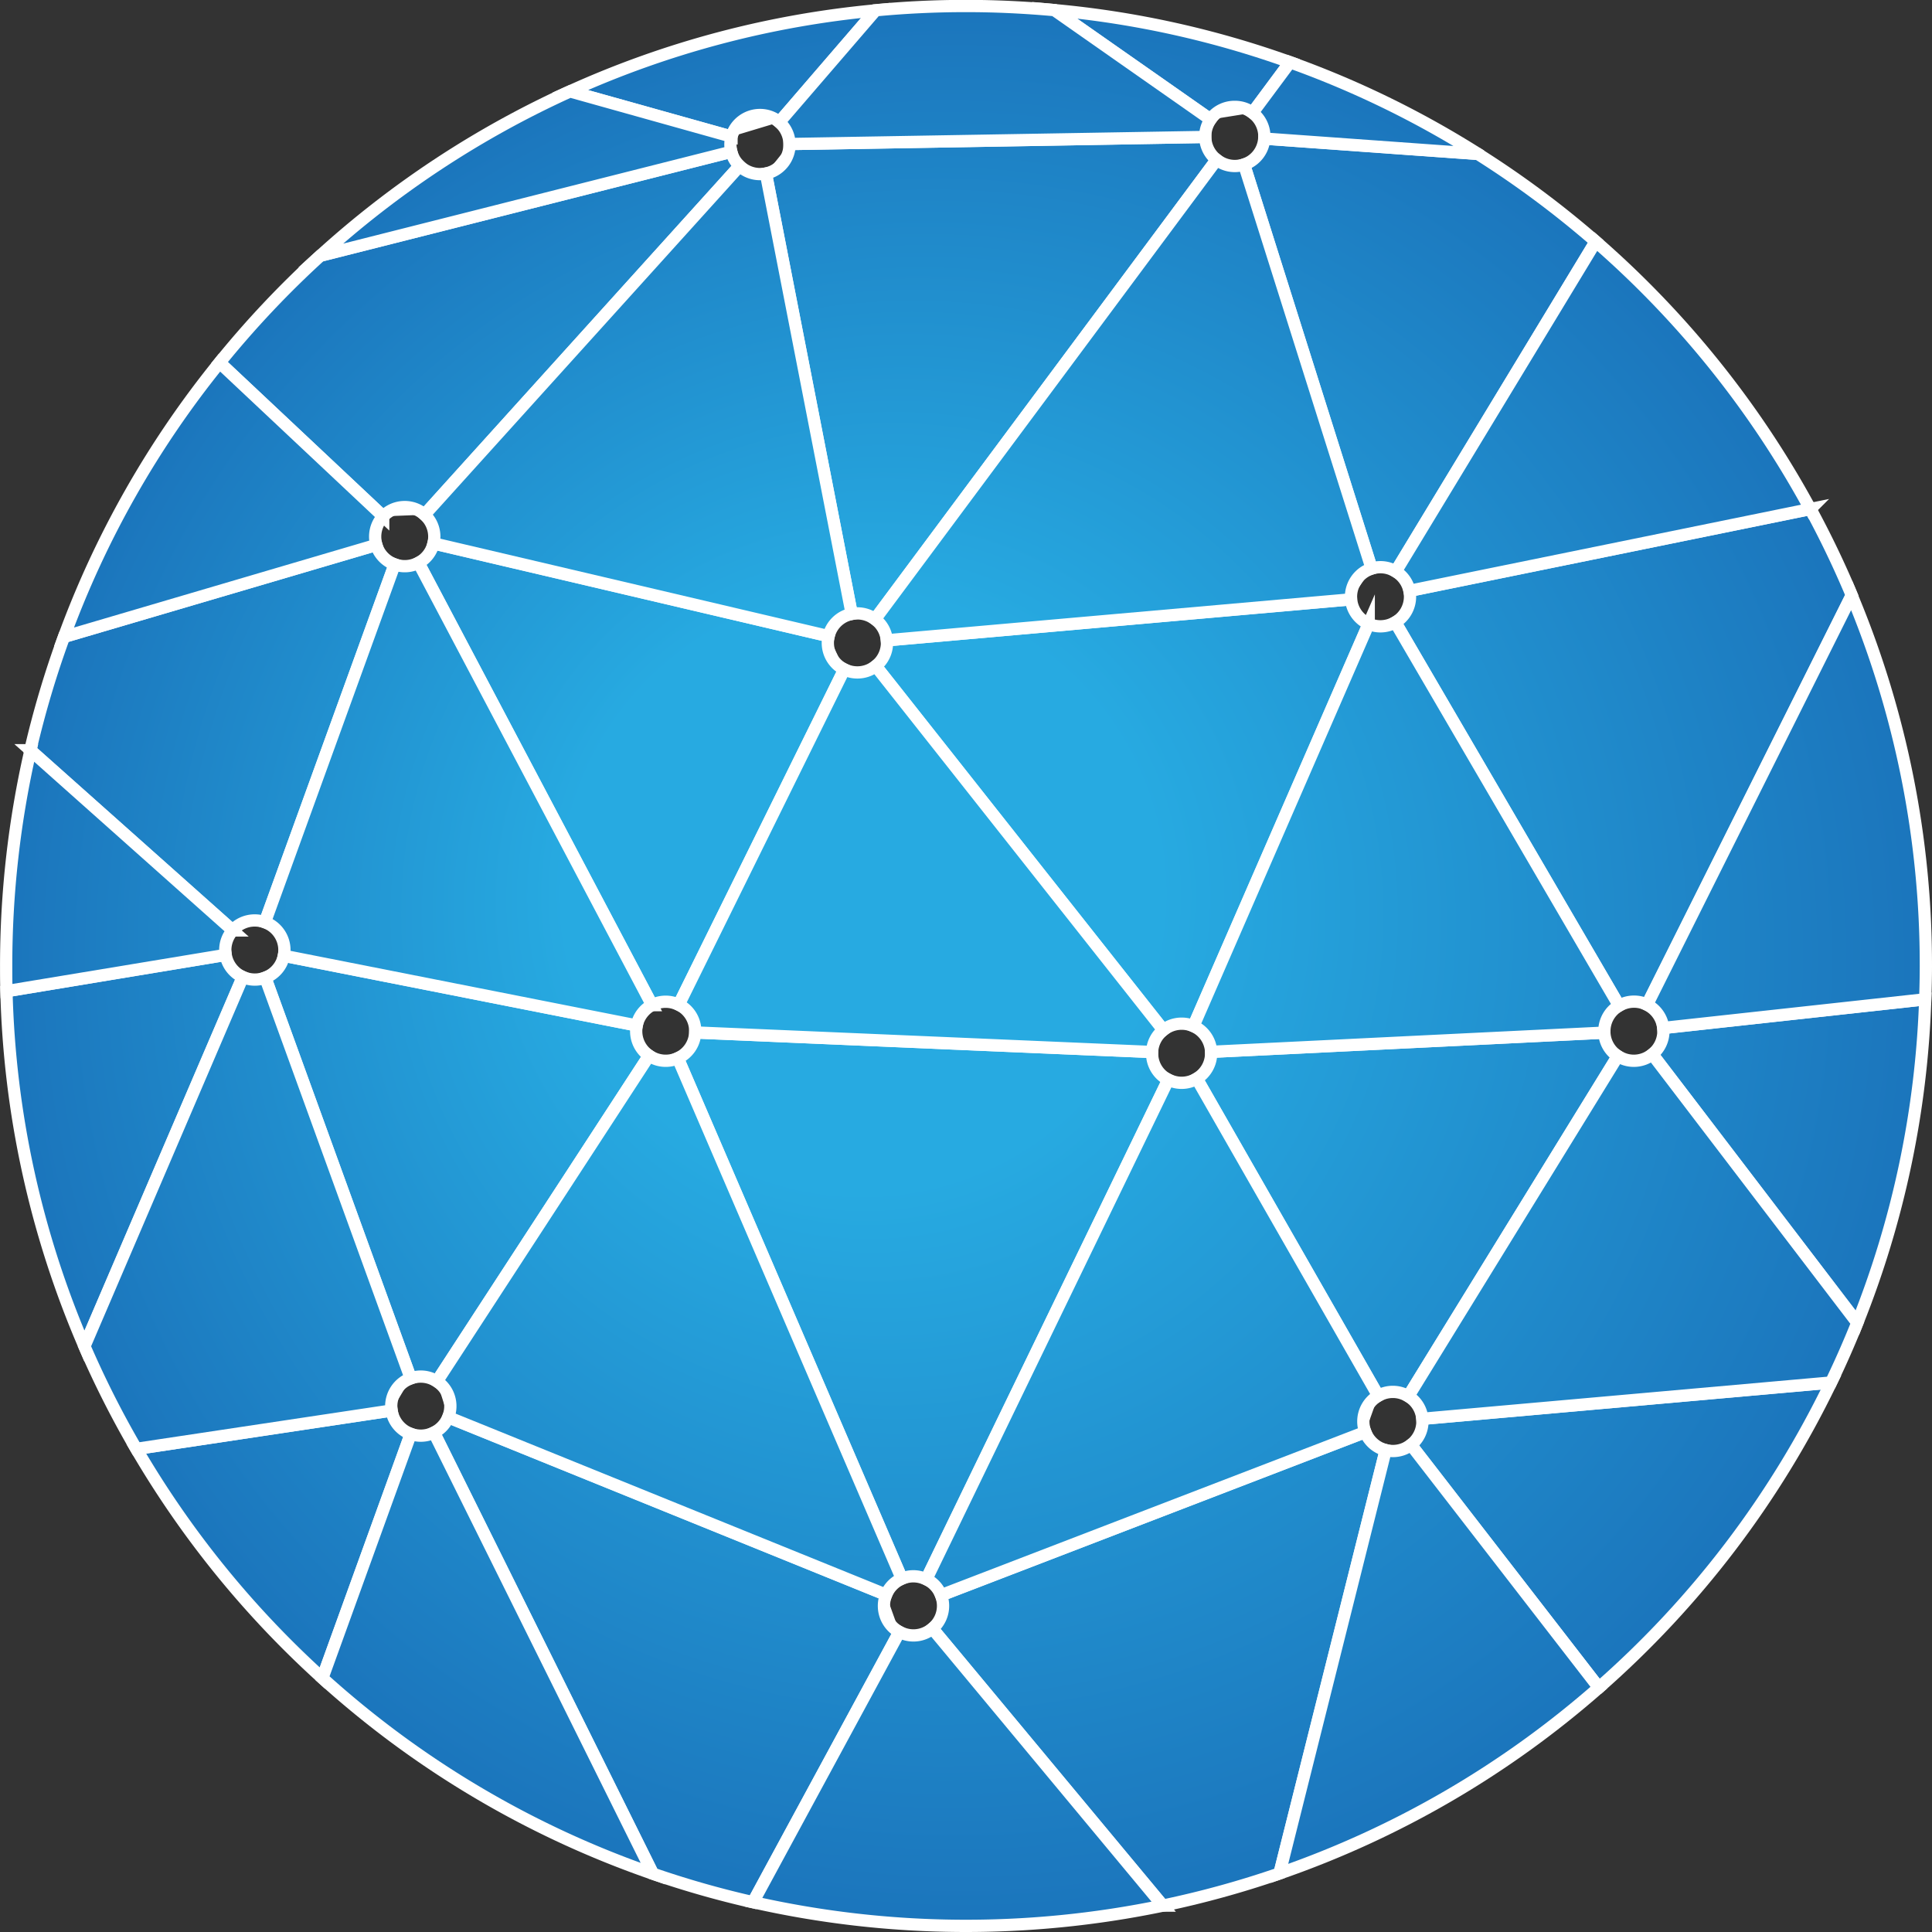 <svg id="Layer_1" data-name="Layer 1" xmlns="http://www.w3.org/2000/svg" xmlns:xlink="http://www.w3.org/1999/xlink" viewBox="0 0 630.32 630.32"><rect x="0" y="0" width="630.32" height="630.32" fill="#333333" stroke="none"/><defs><radialGradient id="radial-gradient" cx="363.28" cy="369.86" fx="314.019" fy="335.273" r="313.16" gradientUnits="userSpaceOnUse"><stop offset="0.31" stop-color="#27aae1"/><stop offset="1" stop-color="#1b75bc"/></radialGradient></defs><title>logo</title><path d="M190.67,505.38,259.89,399.1a9.62,9.62,0,0,1-4.21-8,9.46,9.46,0,0,1,.18-1.86L140.72,366.52a9.6,9.6,0,0,1-6.05,7.14L182.12,504.4a9.55,9.55,0,0,1,8.55,1Z" transform="translate(-48.12 -54.7)" style="stroke:#fff;stroke-miterlimit:10;stroke-width:4px;fill:url(#radial-gradient)"/><path d="M298,111.31,326,255a9.26,9.26,0,0,1,1.84-.18,9.57,9.57,0,0,1,5.75,1.91L445.05,106.81a9.6,9.6,0,0,1-3.71-7.43L305.7,101.69v.17A9.64,9.64,0,0,1,298,111.31Z" transform="translate(-48.12 -54.7)" style="stroke:#fff;stroke-miterlimit:10;stroke-width:4px;fill:url(#radial-gradient)"/><path d="M333.83,272l93.83,118.76a9.57,9.57,0,0,1,6-2.08,9.68,9.68,0,0,1,3.85.8l57.16-131.26a9.66,9.66,0,0,1-5.75-8L337.45,263.6a7.92,7.92,0,0,1,.05.85A9.63,9.63,0,0,1,333.83,272Z" transform="translate(-48.12 -54.7)" style="stroke:#fff;stroke-miterlimit:10;stroke-width:4px;fill:url(#radial-gradient)"/><path d="M424,398.33c0-.14,0-.27,0-.41l-149.07-6.37a9.64,9.64,0,0,1-5.68,8.38l73.08,169.83a9.52,9.52,0,0,1,3.81-.79,9.67,9.67,0,0,1,4.2,1l78.94-163A9.62,9.62,0,0,1,424,398.33Z" transform="translate(-48.12 -54.7)" style="stroke:#fff;stroke-miterlimit:10;stroke-width:4px;fill:url(#radial-gradient)"/><path d="M296.06,92.22a9.6,9.6,0,0,1,6.3,2.34l31.45-36.47a311.08,311.08,0,0,0-99.72,26.42l52.69,14.75A9.65,9.65,0,0,1,296.06,92.22Z" transform="translate(-48.12 -54.7)" style="stroke:#fff;stroke-miterlimit:10;stroke-width:4px;fill:url(#radial-gradient)"/><path d="M454,108.37,495.59,240.2a9.61,9.61,0,0,1,2.9-.45,9.52,9.52,0,0,1,5,1.41L568.71,133.5a313.84,313.84,0,0,0-38.43-28.58l-69.7-5A9.62,9.62,0,0,1,454,108.37Z" transform="translate(-48.12 -54.7)" style="stroke:#fff;stroke-miterlimit:10;stroke-width:4px;fill:url(#radial-gradient)"/><path d="M451,89.57a9.56,9.56,0,0,1,5.77,1.93L469,75a311.14,311.14,0,0,0-76.91-17l50.95,35.65A9.62,9.62,0,0,1,451,89.57Z" transform="translate(-48.12 -54.7)" style="stroke:#fff;stroke-miterlimit:10;stroke-width:4px;fill:url(#radial-gradient)"/><path d="M180.16,220.13a9.58,9.58,0,0,1,6.46,2.5l102.8-113.79a9.63,9.63,0,0,1-2.7-4.62L152.63,138.13A315.05,315.05,0,0,0,119.75,173l53.39,50.18A9.61,9.61,0,0,1,180.16,220.13Z" transform="translate(-48.12 -54.7)" style="stroke:#fff;stroke-miterlimit:10;stroke-width:4px;fill:url(#radial-gradient)"/><path d="M571.55,391.6l-128.3,6.26c0,.16,0,.31,0,.47a9.62,9.62,0,0,1-4.7,8.27l59.2,103.49a9.57,9.57,0,0,1,9.83.16l68.35-111A9.61,9.61,0,0,1,571.55,391.6Z" transform="translate(-48.12 -54.7)" style="stroke:#fff;stroke-miterlimit:10;stroke-width:4px;fill:url(#radial-gradient)"/><path d="M131.27,355a9.67,9.67,0,0,1,3.28.58l42.33-116.76a9.62,9.62,0,0,1-6-6.34L69,262.48a312.6,312.6,0,0,0-11,37l66,58.78A9.59,9.59,0,0,1,131.27,355Z" transform="translate(-48.12 -54.7)" style="stroke:#fff;stroke-miterlimit:10;stroke-width:4px;fill:url(#radial-gradient)"/><path d="M508.14,249.39a9.65,9.65,0,0,1-4.79,8.33l73,125.09a9.63,9.63,0,0,1,4.86-1.32,9.54,9.54,0,0,1,4.3,1l66.76-133.58a311.09,311.09,0,0,0-13.49-28.16l-130.8,26.69A9.33,9.33,0,0,1,508.14,249.39Z" transform="translate(-48.12 -54.7)" style="stroke:#fff;stroke-miterlimit:10;stroke-width:4px;fill:url(#radial-gradient)"/><path d="M493.56,521.91,355.14,575.16a9.41,9.41,0,0,1,.65,3.45,9.61,9.61,0,0,1-3.48,7.42l75.18,90.39a310.36,310.36,0,0,0,38.07-10.5L500.21,527.8A9.67,9.67,0,0,1,493.56,521.91Z" transform="translate(-48.12 -54.7)" style="stroke:#fff;stroke-miterlimit:10;stroke-width:4px;fill:url(#radial-gradient)"/><path d="M121.76,366.23,50.22,378.07A311.89,311.89,0,0,0,75.67,493.93l51.66-120.48A9.64,9.64,0,0,1,121.76,366.23Z" transform="translate(-48.12 -54.7)" style="stroke:#fff;stroke-miterlimit:10;stroke-width:4px;fill:url(#radial-gradient)"/><path d="M512.19,518.45a9.61,9.61,0,0,1-3.74,7.62l61.3,79.23a314.12,314.12,0,0,0,75.74-99.54L512.15,517.6A8.06,8.06,0,0,1,512.19,518.45Z" transform="translate(-48.12 -54.7)" style="stroke:#fff;stroke-miterlimit:10;stroke-width:4px;fill:url(#radial-gradient)"/><path d="M590.81,391.13a9.64,9.64,0,0,1-3.62,7.53l66.88,87.62a311.83,311.83,0,0,0,22.16-105.56l-85.48,9.36A9.24,9.24,0,0,1,590.81,391.13Z" transform="translate(-48.12 -54.7)" style="stroke:#fff;stroke-miterlimit:10;stroke-width:4px;fill:url(#radial-gradient)"/><path d="M336.51,578.61a9.5,9.5,0,0,1,.71-3.62L194.35,517.07a9.68,9.68,0,0,1-4.65,5L261.12,666a310.74,310.74,0,0,0,32.69,9.31l47.75-88.18A9.65,9.65,0,0,1,336.51,578.61Z" transform="translate(-48.12 -54.7)" style="stroke:#fff;stroke-miterlimit:10;stroke-width:4px;fill:url(#radial-gradient)"/><path d="M175.89,514.88,92.59,527.4a314.63,314.63,0,0,0,60.71,74.79l28.83-79.68A9.63,9.63,0,0,1,175.89,514.88Z" transform="translate(-48.12 -54.7)" style="stroke:#fff;stroke-miterlimit:10;stroke-width:4px;fill:url(#radial-gradient)"/><path d="M269.58,382.5l54-109.41a9.63,9.63,0,0,1-5.38-8.64,10,10,0,0,1,.26-2.2L189.54,232a9.65,9.65,0,0,1-4.88,6.33l76.16,144.31a9.55,9.55,0,0,1,8.76-.11Z" transform="translate(-48.12 -54.7)" style="stroke:#fff;stroke-miterlimit:10;stroke-width:4px;fill:url(#radial-gradient)"/><path d="M185.41,523.09a9.67,9.67,0,0,1-3.28-.58L153.3,602.19A313,313,0,0,0,261.12,666L189.7,522.08A9.68,9.68,0,0,1,185.41,523.09Z" transform="translate(-48.12 -54.7)" style="stroke:#fff;stroke-miterlimit:10;stroke-width:4px;fill:url(#radial-gradient)"/><path d="M346.15,588.26a9.59,9.59,0,0,1-4.59-1.16l-47.75,88.18a315.64,315.64,0,0,0,133.68,1.14L352.31,586A9.58,9.58,0,0,1,346.15,588.26Z" transform="translate(-48.12 -54.7)" style="stroke:#fff;stroke-miterlimit:10;stroke-width:4px;fill:url(#radial-gradient)"/><path d="M502.55,528.1a9.5,9.5,0,0,1-2.34-.3L465.56,665.92A312.82,312.82,0,0,0,569.75,605.3l-61.3-79.23A9.58,9.58,0,0,1,502.55,528.1Z" transform="translate(-48.12 -54.7)" style="stroke:#fff;stroke-miterlimit:10;stroke-width:4px;fill:url(#radial-gradient)"/><path d="M175.77,513.45a9.63,9.63,0,0,1,6.35-9.05L134.67,373.66a9.38,9.38,0,0,1-3.4.63,9.6,9.6,0,0,1-3.94-.84L75.67,493.93A313.12,313.12,0,0,0,92.59,527.4l83.3-12.52A9.62,9.62,0,0,1,175.77,513.45Z" transform="translate(-48.12 -54.7)" style="stroke:#fff;stroke-miterlimit:10;stroke-width:4px;fill:url(#radial-gradient)"/><path d="M342.34,569.76,269.26,399.93a9.59,9.59,0,0,1-9.37-.83L190.67,505.38a9.65,9.65,0,0,1,3.68,11.69L337.22,575A9.68,9.68,0,0,1,342.34,569.76Z" transform="translate(-48.12 -54.7)" style="stroke:#fff;stroke-miterlimit:10;stroke-width:4px;fill:url(#radial-gradient)"/><path d="M497.77,510.09,438.57,406.6a9.58,9.58,0,0,1-9.28.33l-78.94,163a9.68,9.68,0,0,1,4.79,5.22l138.42-53.25a9.46,9.46,0,0,1-.65-3.46A9.63,9.63,0,0,1,497.77,510.09Z" transform="translate(-48.12 -54.7)" style="stroke:#fff;stroke-miterlimit:10;stroke-width:4px;fill:url(#radial-gradient)"/><path d="M581.17,400.78a9.58,9.58,0,0,1-5.22-1.54l-68.35,111a9.61,9.61,0,0,1,4.55,7.35l133.34-11.84q4.62-9.57,8.58-19.48l-66.88-87.62A9.61,9.61,0,0,1,581.17,400.78Z" transform="translate(-48.12 -54.7)" style="stroke:#fff;stroke-miterlimit:10;stroke-width:4px;fill:url(#radial-gradient)"/><path d="M190.67,505.38a9.55,9.55,0,0,0-8.55-1" transform="translate(-48.12 -54.7)" style="fill:#fff;stroke:#fff;stroke-miterlimit:10"/><path d="M189.7,522.08a9.68,9.68,0,0,0,4.65-5" transform="translate(-48.12 -54.7)" style="fill:#fff;stroke:#fff;stroke-miterlimit:10"/><path d="M175.89,514.88a9.63,9.63,0,0,0,6.24,7.63" transform="translate(-48.12 -54.7)" style="fill:#fff;stroke:#fff;stroke-miterlimit:10"/><path d="M182.13,522.51a9.59,9.59,0,0,0,7.57-.43" transform="translate(-48.12 -54.7)" style="fill:#fff;stroke:#fff;stroke-miterlimit:10"/><path d="M182.12,504.4a9.51,9.51,0,0,0-6.23,10.48" transform="translate(-48.12 -54.7)" style="fill:#fff;stroke:#fff;stroke-miterlimit:10"/><path d="M194.35,517.07a9.65,9.65,0,0,0-3.68-11.69" transform="translate(-48.12 -54.7)" style="fill:#fff;stroke:#fff;stroke-miterlimit:10"/><path d="M350.35,569.94a9.67,9.67,0,0,0-4.2-1,9.52,9.52,0,0,0-3.81.79" transform="translate(-48.12 -54.7)" style="fill:#fff;stroke:#fff;stroke-miterlimit:10"/><path d="M337.22,575a9.5,9.5,0,0,0-.71,3.62,9.65,9.65,0,0,0,5.05,8.49" transform="translate(-48.12 -54.7)" style="fill:#fff;stroke:#fff;stroke-miterlimit:10"/><path d="M352.31,586a9.61,9.61,0,0,0,3.48-7.42,9.41,9.41,0,0,0-.65-3.45" transform="translate(-48.12 -54.7)" style="fill:#fff;stroke:#fff;stroke-miterlimit:10"/><path d="M341.56,587.1A9.64,9.64,0,0,0,352.31,586" transform="translate(-48.12 -54.7)" style="fill:#fff;stroke:#fff;stroke-miterlimit:10"/><path d="M342.34,569.76a9.68,9.68,0,0,0-5.12,5.23" transform="translate(-48.12 -54.7)" style="fill:#fff;stroke:#fff;stroke-miterlimit:10"/><path d="M355.14,575.16a9.68,9.68,0,0,0-4.79-5.22" transform="translate(-48.12 -54.7)" style="fill:#fff;stroke:#fff;stroke-miterlimit:10"/><path d="M508.45,526.07a9.61,9.61,0,0,0,3.74-7.62,8.06,8.06,0,0,0,0-.85" transform="translate(-48.12 -54.7)" style="fill:#fff;stroke:#fff;stroke-miterlimit:10"/><path d="M507.6,510.25a9.57,9.57,0,0,0-9.83-.16" transform="translate(-48.12 -54.7)" style="fill:#fff;stroke:#fff;stroke-miterlimit:10"/><path d="M493.56,521.91a9.67,9.67,0,0,0,6.65,5.89" transform="translate(-48.12 -54.7)" style="fill:#fff;stroke:#fff;stroke-miterlimit:10"/><path d="M500.21,527.8a9.5,9.5,0,0,0,8.24-1.73" transform="translate(-48.12 -54.7)" style="fill:#fff;stroke:#fff;stroke-miterlimit:10"/><path d="M497.77,510.09a9.63,9.63,0,0,0-4.86,8.36,9.46,9.46,0,0,0,.65,3.46" transform="translate(-48.12 -54.7)" style="fill:#fff;stroke:#fff;stroke-miterlimit:10"/><path d="M512.15,517.6a9.61,9.61,0,0,0-4.55-7.35" transform="translate(-48.12 -54.7)" style="fill:#fff;stroke:#fff;stroke-miterlimit:10"/><path d="M121.62,364.65a9.57,9.57,0,0,1,2.45-6.4l-66-58.78a314.58,314.58,0,0,0-7.94,70.39c0,2.75,0,5.48.1,8.21l71.54-11.84A10.31,10.31,0,0,1,121.62,364.65Z" transform="translate(-48.12 -54.7)" style="stroke:#fff;stroke-miterlimit:10;stroke-width:4px;fill:url(#radial-gradient)"/><path d="M140.91,364.65a9.56,9.56,0,0,1-.19,1.87l115.14,22.75a9.65,9.65,0,0,1,5-6.66L184.66,238.3a9.52,9.52,0,0,1-7.78.53L134.55,355.59A9.64,9.64,0,0,1,140.91,364.65Z" transform="translate(-48.12 -54.7)" style="stroke:#fff;stroke-miterlimit:10;stroke-width:4px;fill:url(#radial-gradient)"/><path d="M427.66,390.77,333.83,272a9.62,9.62,0,0,1-6,2.08,9.51,9.51,0,0,1-4.26-1l-54,109.41a9.61,9.61,0,0,1,5.38,8.63c0,.14,0,.28,0,.42L424,397.92A9.58,9.58,0,0,1,427.66,390.77Z" transform="translate(-48.12 -54.7)" style="stroke:#fff;stroke-miterlimit:10;stroke-width:4px;fill:url(#radial-gradient)"/><path d="M494.64,258.23,437.48,389.49a9.65,9.65,0,0,1,5.77,8.37l128.3-6.26c0-.15,0-.31,0-.47a9.63,9.63,0,0,1,4.79-8.32l-73-125.09a9.63,9.63,0,0,1-4.86,1.32A9.52,9.52,0,0,1,494.64,258.23Z" transform="translate(-48.12 -54.7)" style="stroke:#fff;stroke-miterlimit:10;stroke-width:4px;fill:url(#radial-gradient)"/><path d="M652.23,248.94,585.47,382.52a9.61,9.61,0,0,1,5.28,7.56l85.48-9.36c.12-3.6.21-7.22.21-10.86A312.11,312.11,0,0,0,652.23,248.94Z" transform="translate(-48.12 -54.7)" style="stroke:#fff;stroke-miterlimit:10;stroke-width:4px;fill:url(#radial-gradient)"/><path d="M170.52,229.77a9.63,9.63,0,0,1,2.62-6.6L119.75,173A312.57,312.57,0,0,0,69,262.48l101.91-30A9.37,9.37,0,0,1,170.52,229.77Z" transform="translate(-48.12 -54.7)" style="stroke:#fff;stroke-miterlimit:10;stroke-width:4px;fill:url(#radial-gradient)"/><path d="M189.81,229.77a9.33,9.33,0,0,1-.27,2.2l128.93,30.28A9.63,9.63,0,0,1,326,255L298,111.31a10.08,10.08,0,0,1-1.92.19,9.59,9.59,0,0,1-6.64-2.66L186.62,222.63A9.59,9.59,0,0,1,189.81,229.77Z" transform="translate(-48.12 -54.7)" style="stroke:#fff;stroke-miterlimit:10;stroke-width:4px;fill:url(#radial-gradient)"/><path d="M445.05,106.81,333.6,256.72a9.58,9.58,0,0,1,3.85,6.88l151.44-13.36c0-.28,0-.56,0-.85a9.64,9.64,0,0,1,6.74-9.19L454,108.37a9.55,9.55,0,0,1-8.93-1.56Z" transform="translate(-48.12 -54.7)" style="stroke:#fff;stroke-miterlimit:10;stroke-width:4px;fill:url(#radial-gradient)"/><path d="M507.94,247.47l130.8-26.69a314.33,314.33,0,0,0-70-87.28L503.48,241.16A9.62,9.62,0,0,1,507.94,247.47Z" transform="translate(-48.12 -54.7)" style="stroke:#fff;stroke-miterlimit:10;stroke-width:4px;fill:url(#radial-gradient)"/><path d="M269.58,382.5a9.55,9.55,0,0,0-8.76.11" transform="translate(-48.12 -54.7)" style="fill:#fff;stroke:#fff;stroke-miterlimit:10"/><path d="M255.86,389.27a9.46,9.46,0,0,0-.18,1.86,9.62,9.62,0,0,0,4.21,8" transform="translate(-48.12 -54.7)" style="fill:#fff;stroke:#fff;stroke-miterlimit:10"/><path d="M269.26,399.93a9.64,9.64,0,0,0,5.68-8.38" transform="translate(-48.12 -54.7)" style="fill:#fff;stroke:#fff;stroke-miterlimit:10"/><path d="M259.89,399.1a9.59,9.59,0,0,0,9.37.83" transform="translate(-48.12 -54.7)" style="fill:#fff;stroke:#fff;stroke-miterlimit:10"/><path d="M260.82,382.61a9.65,9.65,0,0,0-5,6.66" transform="translate(-48.12 -54.7)" style="fill:#fff;stroke:#fff;stroke-miterlimit:10"/><path d="M274.94,391.55c0-.14,0-.28,0-.42a9.61,9.61,0,0,0-5.38-8.63" transform="translate(-48.12 -54.7)" style="fill:#fff;stroke:#fff;stroke-miterlimit:10"/><path d="M437.48,389.49a9.68,9.68,0,0,0-3.85-.8,9.57,9.57,0,0,0-6,2.08" transform="translate(-48.12 -54.7)" style="fill:#fff;stroke:#fff;stroke-miterlimit:10"/><path d="M424,397.92c0,.14,0,.27,0,.41a9.62,9.62,0,0,0,5.3,8.6" transform="translate(-48.12 -54.7)" style="fill:#fff;stroke:#fff;stroke-miterlimit:10"/><path d="M438.57,406.6a9.62,9.62,0,0,0,4.7-8.27c0-.16,0-.31,0-.47" transform="translate(-48.12 -54.7)" style="fill:#fff;stroke:#fff;stroke-miterlimit:10"/><path d="M429.29,406.93a9.58,9.58,0,0,0,9.28-.33" transform="translate(-48.12 -54.7)" style="fill:#fff;stroke:#fff;stroke-miterlimit:10"/><path d="M427.66,390.77a9.58,9.58,0,0,0-3.65,7.15" transform="translate(-48.12 -54.7)" style="fill:#fff;stroke:#fff;stroke-miterlimit:10"/><path d="M443.25,397.86a9.65,9.65,0,0,0-5.77-8.37" transform="translate(-48.12 -54.7)" style="fill:#fff;stroke:#fff;stroke-miterlimit:10"/><path d="M571.55,391.6a9.61,9.61,0,0,0,4.4,7.64" transform="translate(-48.12 -54.7)" style="fill:#fff;stroke:#fff;stroke-miterlimit:10"/><path d="M587.19,398.66a9.64,9.64,0,0,0,3.62-7.53,9.24,9.24,0,0,0-.06-1.05" transform="translate(-48.12 -54.7)" style="fill:#fff;stroke:#fff;stroke-miterlimit:10"/><path d="M585.47,382.52a9.54,9.54,0,0,0-4.3-1,9.63,9.63,0,0,0-4.86,1.32" transform="translate(-48.12 -54.7)" style="fill:#fff;stroke:#fff;stroke-miterlimit:10"/><path d="M576,399.24a9.61,9.61,0,0,0,11.24-.58" transform="translate(-48.12 -54.7)" style="fill:#fff;stroke:#fff;stroke-miterlimit:10"/><path d="M576.31,382.81a9.63,9.63,0,0,0-4.79,8.32c0,.16,0,.32,0,.47" transform="translate(-48.12 -54.7)" style="fill:#fff;stroke:#fff;stroke-miterlimit:10"/><path d="M590.75,390.08a9.61,9.61,0,0,0-5.28-7.56" transform="translate(-48.12 -54.7)" style="fill:#fff;stroke:#fff;stroke-miterlimit:10"/><path d="M186.62,222.63a9.61,9.61,0,0,0-13.48.54" transform="translate(-48.12 -54.7)" style="fill:#fff;stroke:#fff;stroke-miterlimit:10"/><path d="M184.66,238.3a9.65,9.65,0,0,0,4.88-6.33" transform="translate(-48.12 -54.7)" style="fill:#fff;stroke:#fff;stroke-miterlimit:10"/><path d="M170.92,232.49a9.62,9.62,0,0,0,6,6.34" transform="translate(-48.12 -54.7)" style="fill:#fff;stroke:#fff;stroke-miterlimit:10"/><path d="M176.88,238.83a9.52,9.52,0,0,0,7.78-.53" transform="translate(-48.12 -54.7)" style="fill:#fff;stroke:#fff;stroke-miterlimit:10"/><path d="M173.14,223.17a9.63,9.63,0,0,0-2.62,6.6,9.37,9.37,0,0,0,.4,2.72" transform="translate(-48.12 -54.7)" style="fill:#fff;stroke:#fff;stroke-miterlimit:10"/><path d="M189.54,232a9.33,9.33,0,0,0,.27-2.2,9.59,9.59,0,0,0-3.19-7.14" transform="translate(-48.12 -54.7)" style="fill:#fff;stroke:#fff;stroke-miterlimit:10"/><path d="M318.47,262.25a10,10,0,0,0-.26,2.2,9.63,9.63,0,0,0,5.38,8.64" transform="translate(-48.12 -54.7)" style="fill:#fff;stroke:#fff;stroke-miterlimit:10"/><path d="M333.83,272a9.63,9.63,0,0,0,3.67-7.56,7.92,7.92,0,0,0-.05-.85" transform="translate(-48.12 -54.7)" style="fill:#fff;stroke:#fff;stroke-miterlimit:10"/><path d="M333.6,256.72a9.57,9.57,0,0,0-5.75-1.91A9.26,9.26,0,0,0,326,255" transform="translate(-48.12 -54.7)" style="fill:#fff;stroke:#fff;stroke-miterlimit:10"/><path d="M323.59,273.09a9.51,9.51,0,0,0,4.26,1,9.62,9.62,0,0,0,6-2.08" transform="translate(-48.12 -54.7)" style="fill:#fff;stroke:#fff;stroke-miterlimit:10"/><path d="M326,255a9.63,9.63,0,0,0-7.54,7.26" transform="translate(-48.12 -54.7)" style="fill:#fff;stroke:#fff;stroke-miterlimit:10"/><path d="M337.45,263.6a9.58,9.58,0,0,0-3.85-6.88" transform="translate(-48.12 -54.7)" style="fill:#fff;stroke:#fff;stroke-miterlimit:10"/><path d="M488.89,250.24a9.66,9.66,0,0,0,5.75,8" transform="translate(-48.12 -54.7)" style="fill:#fff;stroke:#fff;stroke-miterlimit:10"/><path d="M503.48,241.16a9.52,9.52,0,0,0-5-1.41,9.61,9.61,0,0,0-2.9.45" transform="translate(-48.12 -54.7)" style="fill:#fff;stroke:#fff;stroke-miterlimit:10"/><path d="M503.35,257.72a9.65,9.65,0,0,0,4.79-8.33,9.33,9.33,0,0,0-.2-1.92" transform="translate(-48.12 -54.7)" style="fill:#fff;stroke:#fff;stroke-miterlimit:10"/><path d="M494.64,258.23a9.52,9.52,0,0,0,3.85.81,9.63,9.63,0,0,0,4.86-1.32" transform="translate(-48.12 -54.7)" style="fill:#fff;stroke:#fff;stroke-miterlimit:10"/><path d="M495.59,240.2a9.64,9.64,0,0,0-6.74,9.19c0,.29,0,.57,0,.85" transform="translate(-48.12 -54.7)" style="fill:#fff;stroke:#fff;stroke-miterlimit:10"/><path d="M507.94,247.47a9.62,9.62,0,0,0-4.46-6.31" transform="translate(-48.12 -54.7)" style="fill:#fff;stroke:#fff;stroke-miterlimit:10"/><path d="M286.42,101.86a9.72,9.72,0,0,1,.36-2.6L234.09,84.51a313.69,313.69,0,0,0-81.46,53.62l134.09-33.91A9.66,9.66,0,0,1,286.42,101.86Z" transform="translate(-48.12 -54.7)" style="stroke:#fff;stroke-miterlimit:10;stroke-width:4px;fill:url(#radial-gradient)"/><path d="M305.7,101.69l135.64-2.31c0-.06,0-.11,0-.16a9.59,9.59,0,0,1,1.75-5.53L392.13,58c-9.5-.87-19.12-1.34-28.85-1.34q-14.91,0-29.47,1.39L302.36,94.56A9.66,9.66,0,0,1,305.7,101.69Z" transform="translate(-48.12 -54.7)" style="stroke:#fff;stroke-miterlimit:10;stroke-width:4px;fill:url(#radial-gradient)"/><path d="M460.62,99.22c0,.23,0,.46,0,.69l69.7,5A311,311,0,0,0,469,75L456.74,91.5A9.62,9.62,0,0,1,460.62,99.22Z" transform="translate(-48.12 -54.7)" style="stroke:#fff;stroke-miterlimit:10;stroke-width:4px;fill:url(#radial-gradient)"/><path d="M302.36,94.56a9.64,9.64,0,0,0-15.58,4.7" transform="translate(-48.12 -54.7)" style="fill:#fff;stroke:#fff;stroke-miterlimit:10"/><path d="M286.72,104.22a9.63,9.63,0,0,0,2.7,4.62" transform="translate(-48.12 -54.7)" style="fill:#fff;stroke:#fff;stroke-miterlimit:10"/><path d="M298,111.31a9.64,9.64,0,0,0,7.72-9.45v-.17" transform="translate(-48.12 -54.7)" style="fill:#fff;stroke:#fff;stroke-miterlimit:10"/><path d="M289.42,108.84a9.59,9.59,0,0,0,6.64,2.66,10.08,10.08,0,0,0,1.92-.19" transform="translate(-48.12 -54.7)" style="fill:#fff;stroke:#fff;stroke-miterlimit:10"/><path d="M286.78,99.26a9.5,9.5,0,0,0-.06,5" transform="translate(-48.12 -54.7)" style="fill:#fff;stroke:#fff;stroke-miterlimit:10"/><path d="M305.7,101.69a9.66,9.66,0,0,0-3.34-7.13" transform="translate(-48.12 -54.7)" style="fill:#fff;stroke:#fff;stroke-miterlimit:10"/><path d="M441.34,99.38a9.6,9.6,0,0,0,3.71,7.43" transform="translate(-48.12 -54.7)" style="fill:#fff;stroke:#fff;stroke-miterlimit:10"/><path d="M454,108.37a9.62,9.62,0,0,0,6.6-8.46" transform="translate(-48.12 -54.7)" style="fill:#fff;stroke:#fff;stroke-miterlimit:10"/><path d="M456.74,91.5a9.61,9.61,0,0,0-13.66,2.19" transform="translate(-48.12 -54.7)" style="fill:#fff;stroke:#fff;stroke-miterlimit:10"/><path d="M445.05,106.81a9.55,9.55,0,0,0,8.93,1.56" transform="translate(-48.12 -54.7)" style="fill:#fff;stroke:#fff;stroke-miterlimit:10"/><path d="M443.08,93.69a9.59,9.59,0,0,0-1.75,5.53s0,.1,0,.16" transform="translate(-48.12 -54.7)" style="fill:#fff;stroke:#fff;stroke-miterlimit:10"/><path d="M460.58,99.91c0-.23,0-.46,0-.69a9.62,9.62,0,0,0-3.88-7.72" transform="translate(-48.12 -54.7)" style="fill:#fff;stroke:#fff;stroke-miterlimit:10"/></svg>